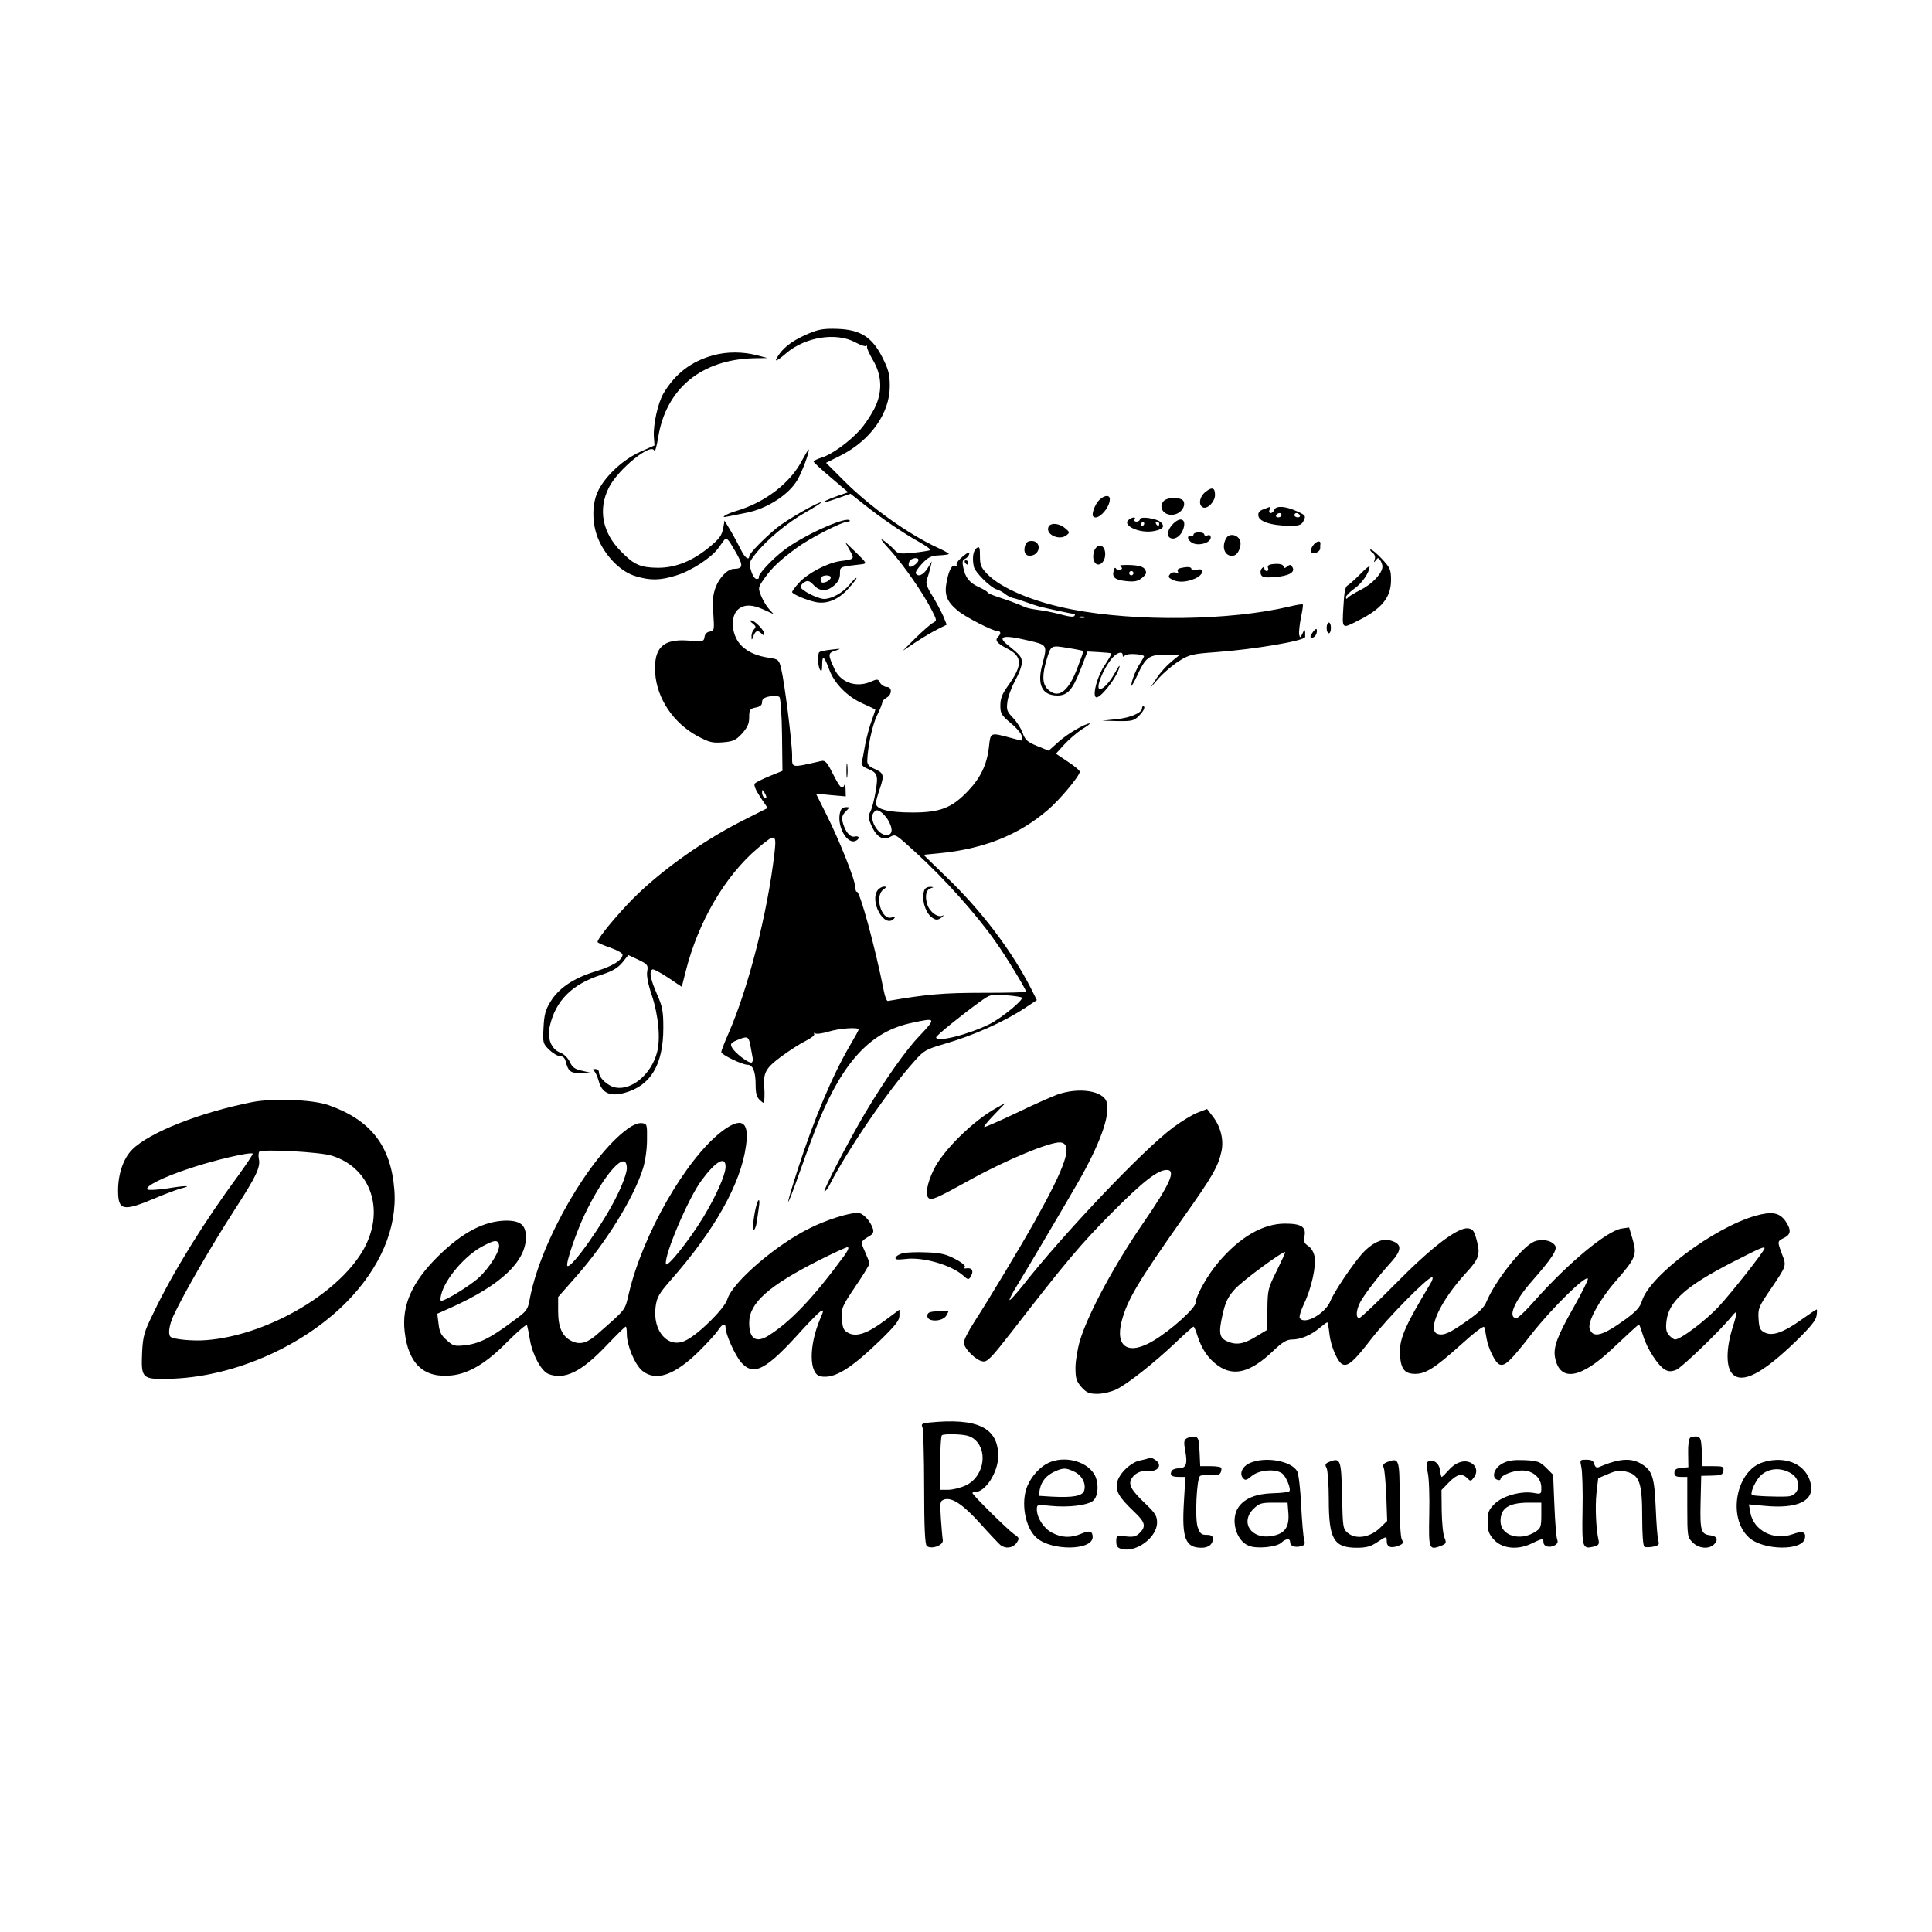 <?xml version="1.0" standalone="no"?>
<!DOCTYPE svg PUBLIC "-//W3C//DTD SVG 20010904//EN"
 "http://www.w3.org/TR/2001/REC-SVG-20010904/DTD/svg10.dtd">
<svg version="1.0" xmlns="http://www.w3.org/2000/svg"
 width="900pt" height="900pt" viewBox="0 0 900 900"
 preserveAspectRatio="xMidYMid meet">

<g transform="translate(0,900) scale(0.1,-0.1)"
fill="#000000" stroke="none">
<path d="M3769 7447 c-69 -29 -112 -59 -139 -97 -28 -40 -17 -38 33 5 88 75
231 98 320 51 25 -14 48 -21 52 -18 4 4 5 2 4 -3 -2 -6 10 -32 26 -60 45 -75
47 -153 7 -231 -17 -32 -46 -75 -64 -95 -50 -56 -134 -117 -179 -130 -21 -7
-39 -15 -39 -19 0 -4 36 -37 81 -75 l80 -68 -52 -18 c-47 -17 -71 -29 -57 -29
3 0 31 9 63 20 l57 20 62 -49 c87 -69 182 -133 255 -174 34 -19 59 -37 54 -40
-4 -2 -40 -8 -78 -12 -65 -6 -72 -5 -90 15 -11 12 -33 32 -50 43 -19 13 -7 -4
32 -46 64 -71 152 -198 194 -280 24 -48 24 -48 4 -59 -11 -6 -47 -38 -80 -70
l-60 -60 60 40 c33 22 79 49 103 61 l42 21 -15 38 c-9 20 -31 62 -50 94 -28
44 -33 61 -27 80 5 12 12 37 16 53 l7 30 -20 -32 c-20 -32 -44 -42 -55 -24 -3
5 10 25 29 45 29 31 42 37 80 39 25 1 45 4 45 7 -1 3 -24 16 -53 29 -136 63
-314 190 -435 311 l-84 84 68 34 c139 70 229 197 229 323 0 56 -6 77 -35 135
-48 94 -101 128 -209 132 -62 2 -87 -2 -132 -21z m509 -1059 c-5 -15 -35 -34
-43 -27 -3 4 -3 14 1 23 7 18 48 23 42 4z"/>
<path d="M3323 7345 c-102 -28 -177 -85 -232 -177 -26 -44 -49 -147 -45 -203
l3 -40 -67 -30 c-76 -34 -157 -107 -193 -176 -34 -64 -33 -164 2 -239 37 -80
105 -145 170 -164 70 -21 114 -20 191 4 68 21 160 81 192 124 10 14 24 33 30
41 10 13 18 5 50 -51 40 -68 39 -83 -5 -84 -29 0 -67 -39 -85 -85 -13 -35 -16
-64 -11 -125 5 -75 4 -79 -16 -82 -14 -2 -23 -11 -25 -25 -3 -22 -7 -22 -75
-17 -119 9 -162 -33 -155 -151 8 -119 85 -234 199 -295 53 -28 68 -32 117 -28
48 4 60 10 89 41 25 29 33 45 33 76 0 35 3 39 30 45 21 4 30 11 30 25 0 15 9
22 36 27 19 3 40 2 45 -3 5 -5 11 -85 12 -177 l2 -167 -59 -24 c-32 -13 -64
-29 -69 -34 -7 -7 1 -27 24 -63 l35 -52 -121 -61 c-199 -102 -403 -250 -534
-390 -81 -87 -142 -165 -137 -174 3 -4 30 -16 60 -26 31 -11 56 -25 56 -32 0
-25 -46 -54 -126 -78 -101 -31 -170 -77 -209 -140 -24 -39 -30 -61 -33 -121
-4 -71 -3 -75 26 -104 17 -16 40 -30 51 -30 14 0 23 -9 27 -27 11 -44 23 -53
73 -52 l46 1 -43 10 c-34 7 -46 16 -58 42 -9 19 -28 37 -45 43 -41 16 -61 66
-48 122 27 120 104 197 243 241 49 16 74 31 95 56 l28 35 47 -22 c43 -21 46
-25 41 -54 -4 -19 4 -60 21 -110 32 -97 42 -207 24 -270 -28 -101 -118 -175
-193 -161 -36 7 -77 45 -77 72 0 8 -8 14 -17 14 -12 0 -14 -3 -7 -8 7 -4 17
-26 23 -48 15 -56 53 -73 120 -55 122 33 181 131 181 303 0 78 -4 99 -30 158
-30 69 -37 104 -21 114 4 3 37 -14 73 -38 l64 -43 18 71 c58 231 183 445 334
573 84 72 90 70 80 -19 -32 -279 -122 -631 -214 -841 -19 -43 -34 -82 -34 -88
0 -12 97 -59 122 -59 25 0 38 -31 38 -93 0 -41 5 -58 20 -72 20 -18 20 -17 21
11 1 16 0 41 -1 57 -4 61 9 83 79 135 38 28 89 61 114 73 26 13 43 27 40 32
-3 6 -1 7 5 3 6 -4 35 0 64 9 50 15 138 21 138 9 0 -3 -18 -36 -40 -73 -84
-144 -169 -347 -244 -579 -64 -199 -57 -200 13 -2 32 91 71 194 86 230 117
281 245 416 432 455 115 25 115 23 35 -62 -61 -63 -163 -208 -249 -353 -77
-129 -202 -370 -192 -370 5 0 16 15 25 33 87 168 270 436 394 574 43 49 54 55
136 79 138 40 282 104 381 170 l53 35 -26 52 c-90 177 -233 366 -397 523
l-105 102 72 7 c208 20 371 85 506 201 56 47 150 160 150 179 0 6 -25 27 -56
47 l-55 37 38 42 c21 23 58 55 82 71 25 15 42 28 38 28 -22 0 -104 -48 -145
-85 l-47 -42 -54 22 c-46 19 -55 28 -67 60 -7 21 -27 52 -45 71 -29 30 -31 37
-26 76 3 24 20 68 36 98 17 30 31 67 31 83 0 27 -6 34 -65 82 -51 40 -23 49
83 24 104 -24 102 -20 77 -116 -25 -94 0 -143 71 -143 47 0 70 26 107 120 l33
85 54 -3 c30 -2 56 -4 57 -6 2 -2 -12 -26 -31 -55 -33 -48 -57 -134 -42 -148
15 -15 96 85 110 137 4 15 -2 9 -15 -15 -26 -49 -58 -85 -75 -85 -23 0 15 96
58 146 23 25 48 32 48 12 0 -9 3 -9 11 -1 10 10 75 7 88 -3 2 -1 -6 -15 -16
-31 -20 -28 -43 -86 -43 -107 0 -6 12 14 26 44 41 89 56 100 133 100 l66 -1
-38 -31 c-21 -17 -52 -51 -69 -77 l-30 -46 41 47 c23 25 65 61 94 79 48 30 62
33 172 41 178 13 414 53 415 71 1 36 -2 40 -12 17 -10 -22 -12 -23 -16 -6 -2
11 2 46 8 78 7 32 11 60 9 62 -2 3 -31 -2 -64 -10 -275 -65 -711 -71 -1011
-13 -178 34 -330 98 -395 165 -29 30 -34 42 -34 83 0 41 -2 47 -15 38 -16 -10
-22 -44 -14 -85 5 -27 77 -99 108 -108 11 -3 28 -13 37 -20 9 -8 25 -16 35
-19 11 -2 39 -11 64 -20 25 -9 52 -18 60 -20 34 -9 156 -35 163 -35 5 0 6 -4
2 -9 -3 -6 -24 -4 -53 4 -26 7 -69 17 -97 21 -69 10 -68 10 -106 27 -19 8 -60
23 -91 33 -32 10 -58 21 -58 25 0 3 -18 14 -40 24 -44 20 -64 45 -73 93 -5 23
-3 34 7 38 8 3 17 12 20 20 7 18 -8 11 -41 -19 -12 -11 -20 -24 -16 -30 3 -6
1 -7 -4 -4 -17 11 -32 -16 -43 -72 -12 -62 0 -93 52 -136 34 -29 163 -95 185
-95 16 0 17 -12 2 -27 -16 -16 -4 -30 42 -54 73 -37 74 -77 3 -176 -26 -36
-34 -58 -34 -90 0 -37 5 -45 50 -83 28 -23 50 -50 50 -61 0 -10 -1 -19 -2 -19
-2 0 -28 7 -58 15 -86 23 -86 23 -93 -43 -9 -82 -38 -144 -97 -206 -76 -80
-130 -101 -260 -101 -112 0 -170 15 -170 44 1 9 9 41 20 71 20 60 17 70 -30
90 -20 8 -30 19 -30 34 1 61 23 167 45 212 14 28 25 56 25 62 0 6 9 16 20 22
26 14 27 50 0 50 -10 0 -24 9 -30 19 -10 19 -12 19 -47 4 -66 -27 -137 -2
-165 59 -32 69 -32 76 4 87 29 10 27 10 -17 5 -27 -3 -53 -8 -57 -11 -11 -6
-9 -65 2 -83 7 -11 10 -5 10 25 0 46 10 38 34 -27 23 -62 84 -124 154 -155 32
-14 58 -27 59 -28 2 0 -6 -24 -16 -51 -11 -28 -24 -79 -31 -114 -6 -36 -13
-72 -16 -81 -3 -11 5 -20 25 -29 49 -20 53 -30 40 -107 -6 -37 -17 -79 -24
-93 -12 -22 -11 -31 5 -67 23 -52 53 -70 86 -52 27 14 23 16 124 -76 129 -118
277 -283 367 -411 48 -67 143 -223 143 -234 0 -3 -91 -5 -203 -5 -183 0 -261
-7 -441 -38 -5 -1 -13 18 -18 43 -42 212 -114 474 -127 466 -3 -2 -6 8 -7 22
-1 35 -75 220 -136 341 l-47 94 70 -7 69 -6 -1 32 c0 18 -3 27 -6 21 -9 -24
-20 -13 -53 52 -27 54 -36 64 -54 60 -145 -33 -136 -34 -136 25 0 60 -36 345
-51 405 -10 41 -13 44 -53 50 -60 9 -97 25 -129 54 -51 47 -59 144 -14 176 29
20 63 19 117 -6 l44 -20 -21 23 c-12 13 -28 40 -37 61 -15 38 -15 40 13 80 35
51 77 90 154 146 60 44 210 121 236 121 8 0 12 3 9 6 -19 19 -220 -72 -306
-139 -58 -44 -124 -116 -117 -127 2 -4 -2 -7 -11 -7 -8 0 -19 17 -25 38 -11
35 -10 40 20 78 54 68 147 145 233 194 46 26 79 47 73 47 -19 0 -160 -82 -205
-118 -59 -48 -130 -121 -130 -133 0 -22 -22 -6 -38 29 -10 20 -31 60 -47 87
l-30 50 -5 -30 c-7 -40 -17 -54 -71 -98 -77 -62 -153 -92 -234 -92 -81 1 -111
13 -172 76 -87 87 -108 196 -57 297 43 86 198 212 212 172 3 -8 11 20 18 62
36 227 201 364 449 369 l60 1 -50 13 c-66 17 -138 17 -202 0z m1730 -1222 c-7
-2 -19 -2 -25 0 -7 3 -2 5 12 5 14 0 19 -2 13 -5z m-69 -143 c32 -5 60 -11 62
-13 2 -1 -12 -40 -30 -86 -42 -107 -89 -138 -136 -91 -25 25 -26 67 -3 142 20
64 18 63 107 48z m-1414 -693 c0 -5 -4 -5 -10 -2 -5 3 -10 14 -10 23 0 15 2
15 10 2 5 -8 10 -19 10 -23z m572 -116 c19 -38 14 -61 -13 -61 -40 0 -83 76
-59 105 11 13 16 14 34 2 12 -8 29 -28 38 -46z m618 -818 c10 -10 -94 -95
-149 -123 -98 -49 -252 -88 -250 -62 0 8 120 105 202 164 51 37 53 37 122 32
39 -3 72 -8 75 -11z m-1265 -220 c4 -21 9 -48 11 -60 3 -13 -1 -23 -7 -23 -17
0 -77 47 -89 70 -9 17 -6 22 22 34 49 21 55 19 63 -21z"/>
<path d="M3736 6855 c-54 -105 -173 -196 -306 -235 -50 -15 -80 -35 -40 -26
14 3 52 10 85 17 96 18 200 84 240 154 22 37 58 135 52 141 -1 2 -15 -22 -31
-51z"/>
<path d="M5616 6709 c-29 -23 -35 -63 -11 -73 21 -8 55 28 55 58 0 35 -13 39
-44 15z"/>
<path d="M5120 6670 c-20 -20 -37 -67 -27 -76 20 -21 77 39 77 81 0 21 -26 19
-50 -5z"/>
<path d="M5420 6665 c-27 -32 7 -73 53 -61 30 7 50 37 41 60 -8 21 -77 22 -94
1z"/>
<path d="M5887 6628 c-21 -7 -27 -16 -25 -31 4 -27 60 -45 140 -46 47 -1 59 3
68 18 15 29 14 30 -32 51 -52 23 -94 25 -102 5 -3 -8 -10 -15 -17 -15 -6 0 -9
7 -5 15 3 8 4 15 3 14 -1 0 -15 -5 -30 -11z m83 -28 c0 -5 -7 -10 -16 -10 -8
0 -12 5 -9 10 3 6 10 10 16 10 5 0 9 -4 9 -10z m85 0 c3 -5 -1 -10 -9 -10 -9
0 -16 5 -16 10 0 6 4 10 9 10 6 0 13 -4 16 -10z"/>
<path d="M5261 6581 c-41 -26 46 -68 114 -55 42 8 53 21 33 41 -19 18 -98 30
-98 14 0 -6 -7 -11 -16 -11 -8 0 -12 5 -9 10 8 12 -5 13 -24 1z m69 -21 c0 -5
-5 -10 -11 -10 -5 0 -7 5 -4 10 3 6 8 10 11 10 2 0 4 -4 4 -10z m70 0 c0 -5
-2 -10 -4 -10 -3 0 -8 5 -11 10 -3 6 -1 10 4 10 6 0 11 -4 11 -10z"/>
<path d="M5462 6557 c-23 -25 -28 -52 -12 -62 19 -12 48 5 60 35 21 51 -10 68
-48 27z"/>
<path d="M4884 6545 c-14 -35 51 -64 83 -39 17 13 17 15 -6 34 -28 24 -69 26
-77 5z"/>
<path d="M5560 6510 c0 -5 -6 -9 -12 -7 -25 4 -13 -26 13 -35 33 -11 79 6 79
28 0 10 -5 14 -15 10 -8 -3 -15 -1 -15 4 0 6 -11 10 -25 10 -14 0 -25 -4 -25
-10z"/>
<path d="M5711 6491 c-23 -43 -3 -87 36 -79 23 4 41 53 27 76 -16 25 -51 27
-63 3z"/>
<path d="M4774 6454 c-7 -29 6 -47 31 -42 44 8 45 68 1 68 -19 0 -27 -7 -32
-26z"/>
<path d="M6116 6458 c-9 -12 -12 -26 -8 -30 12 -12 42 1 42 18 0 8 0 17 1 21
2 18 -21 12 -35 -9z"/>
<path d="M3958 6437 c24 -42 24 -42 -46 -51 -60 -9 -152 -58 -190 -101 -18
-19 -32 -39 -32 -43 0 -9 65 -37 107 -46 52 -12 106 9 152 59 22 24 41 48 41
52 -1 5 -15 -9 -32 -30 -30 -37 -83 -67 -119 -67 -30 0 -109 41 -109 56 0 7 8
18 19 23 14 8 23 5 41 -14 29 -31 61 -32 96 -2 19 17 27 33 27 55 0 33 -3 32
105 44 21 3 18 7 -29 53 l-52 50 21 -38z m-88 -127 c0 -15 -38 -32 -45 -20 -3
5 -3 15 0 20 8 13 45 13 45 0z"/>
<path d="M5100 6440 c-7 -12 -9 -33 -6 -46 12 -47 60 -18 54 33 -4 35 -32 42
-48 13z"/>
<path d="M6393 6426 c11 -8 15 -20 11 -32 -5 -16 -4 -16 5 -4 10 13 12 13 21
0 5 -8 10 -21 10 -29 0 -31 -47 -81 -100 -108 -30 -15 -58 -32 -62 -38 -5 -6
-8 -6 -8 3 0 7 18 25 39 40 35 24 71 76 71 103 0 5 -19 -10 -42 -34 -24 -24
-50 -48 -59 -53 -13 -7 -17 -31 -21 -102 -6 -103 -8 -102 67 -64 112 56 155
109 155 190 0 48 -4 57 -41 97 -23 25 -47 45 -53 45 -6 0 -3 -7 7 -14z"/>
<path d="M4495 6380 c3 -5 8 -10 11 -10 2 0 4 5 4 10 0 6 -5 10 -11 10 -5 0
-7 -4 -4 -10z"/>
<path d="M5928 6372 c-19 -2 -25 -8 -21 -18 3 -8 0 -14 -6 -14 -6 0 -11 5 -11
12 0 9 -3 9 -11 1 -7 -7 -9 -19 -5 -29 5 -13 17 -16 66 -12 65 5 96 23 80 47
-7 12 -11 12 -24 2 -9 -8 -16 -9 -16 -3 0 13 -19 18 -52 14z"/>
<path d="M5219 6361 c10 -6 10 -10 1 -16 -7 -4 -16 -2 -20 5 -5 8 -9 6 -12 -8
-9 -32 7 -44 59 -49 38 -4 53 -1 73 15 20 17 23 24 14 39 -8 13 -26 19 -70 21
-37 1 -54 -1 -45 -7z m61 -31 c0 -5 -4 -10 -10 -10 -5 0 -10 5 -10 10 0 6 5
10 10 10 6 0 10 -4 10 -10z"/>
<path d="M5497 6353 c-9 -2 -14 -9 -10 -15 4 -7 0 -9 -10 -5 -8 3 -21 0 -27
-8 -9 -11 -7 -16 9 -24 27 -15 65 -14 106 3 42 18 50 52 10 42 -14 -4 -25 -2
-25 4 0 10 -21 11 -53 3z"/>
<path d="M3506 6096 c15 -12 17 -17 7 -27 -7 -7 -13 -22 -12 -33 0 -20 1 -20
9 2 10 25 20 28 38 10 9 -9 12 -9 12 0 0 17 -45 62 -61 62 -7 0 -4 -6 7 -14z"/>
<path d="M6180 6075 c0 -14 5 -25 10 -25 6 0 10 11 10 25 0 14 -4 25 -10 25
-5 0 -10 -11 -10 -25z"/>
<path d="M6112 6050 c-10 -16 -10 -20 2 -20 7 0 16 9 19 20 3 11 2 20 -2 20
-3 0 -12 -9 -19 -20z"/>
<path d="M5320 5700 c0 -20 -55 -44 -118 -50 l-67 -7 73 -2 c65 -1 76 2 97 24
23 22 33 45 20 45 -3 0 -5 -4 -5 -10z"/>
<path d="M3943 5410 c0 -30 2 -43 4 -27 2 15 2 39 0 55 -2 15 -4 2 -4 -28z"/>
<path d="M3916 5224 c-24 -64 30 -166 74 -139 17 11 11 23 -9 18 -21 -5 -45
24 -56 69 -5 19 -1 32 14 47 20 20 20 21 2 21 -10 0 -22 -7 -25 -16z"/>
<path d="M4090 4855 c-42 -51 29 -182 74 -135 8 9 6 11 -11 6 -47 -14 -80 100
-38 130 15 11 16 14 3 14 -8 0 -21 -7 -28 -15z"/>
<path d="M4306 4854 c-16 -43 6 -114 43 -133 13 -8 23 -6 37 5 11 9 13 12 6 9
-22 -12 -61 16 -72 51 -13 40 -6 71 18 77 13 4 12 5 -4 6 -12 0 -25 -6 -28
-15z"/>
<path d="M4925 3901 c-27 -10 -113 -48 -189 -85 -76 -36 -144 -66 -150 -66 -6
0 14 25 44 56 l55 57 -43 -24 c-108 -59 -250 -199 -293 -289 -30 -62 -40 -117
-23 -131 14 -12 40 0 199 88 165 91 373 177 416 171 58 -8 26 -105 -121 -368
-65 -116 -217 -369 -282 -469 -26 -40 -48 -83 -48 -95 0 -28 58 -85 89 -88 21
-3 41 19 133 137 251 324 321 408 468 556 143 144 213 199 255 199 45 0 16
-65 -110 -248 -134 -195 -255 -419 -294 -546 -11 -37 -21 -95 -21 -127 0 -50
4 -63 28 -91 24 -26 36 -31 74 -31 25 0 64 9 89 21 53 26 176 123 279 221 41
39 77 71 80 71 3 0 11 -19 18 -42 20 -62 49 -106 95 -139 74 -53 152 -33 257
67 44 42 64 54 89 54 40 0 87 20 127 53 18 15 34 27 37 27 2 0 7 -24 10 -54 6
-57 39 -134 62 -142 25 -10 54 16 134 120 77 99 261 286 282 286 6 0 2 -15 -9
-32 -122 -203 -146 -260 -140 -335 5 -63 23 -83 71 -83 48 0 91 27 207 131 67
61 112 95 114 87 3 -7 7 -31 11 -53 8 -47 41 -114 60 -121 25 -10 49 13 150
142 93 119 255 278 262 257 2 -5 -28 -65 -67 -134 -76 -134 -95 -185 -86 -233
22 -115 119 -100 269 43 83 78 119 111 122 111 2 0 10 -23 19 -51 17 -60 71
-143 103 -160 17 -9 29 -9 52 0 26 11 205 183 260 251 25 31 26 21 2 -55 -31
-99 -31 -185 0 -216 46 -46 139 2 295 153 66 64 93 97 96 118 3 17 3 30 1 30
-3 0 -34 -21 -69 -46 -85 -61 -136 -79 -172 -62 -23 11 -27 20 -30 64 -3 48 1
57 52 132 81 120 79 113 56 173 -21 57 -21 57 12 73 31 16 33 36 6 77 -29 41
-64 47 -142 25 -196 -57 -492 -280 -527 -396 -9 -29 -26 -48 -73 -83 -111 -81
-156 -93 -171 -46 -10 32 46 134 120 219 96 110 101 124 81 195 l-17 57 -35
-5 c-69 -11 -248 -160 -403 -334 -40 -46 -79 -83 -86 -83 -44 0 -11 79 74 175
93 106 117 144 105 163 -16 24 -62 33 -98 18 -55 -23 -180 -181 -222 -281 -9
-24 -37 -51 -87 -86 -83 -59 -112 -72 -140 -63 -51 16 12 153 132 284 61 66
68 86 50 153 -12 44 -18 52 -40 55 -48 6 -172 -89 -340 -260 -86 -87 -161
-158 -167 -158 -17 0 -15 36 4 73 19 36 83 120 144 187 54 60 52 88 -9 103
-34 8 -80 -14 -122 -59 -46 -51 -133 -179 -152 -226 -24 -58 -121 -112 -142
-78 -4 6 5 35 19 65 35 72 58 177 50 221 -4 21 -16 41 -30 50 -19 13 -22 21
-17 46 8 43 -15 58 -91 58 -102 0 -210 -62 -310 -180 -50 -58 -106 -158 -106
-188 0 -25 -114 -128 -196 -177 -116 -70 -180 -32 -149 90 27 101 74 180 285
480 140 197 164 240 180 311 12 55 -4 119 -44 168 l-23 30 -44 -17 c-24 -9
-75 -40 -114 -69 -139 -103 -511 -495 -704 -741 -30 -37 -56 -66 -58 -63 -2 2
13 33 35 68 41 66 208 349 282 477 103 179 152 313 136 375 -14 55 -129 73
-231 37z m3295 -716 c0 -12 -151 -204 -213 -271 -60 -65 -178 -154 -204 -154
-5 0 -18 9 -28 20 -13 15 -16 30 -12 65 10 92 89 163 307 275 133 68 150 75
150 65z m-2273 -106 c-40 -80 -42 -88 -43 -179 l-1 -95 -53 -32 c-57 -35 -93
-40 -134 -21 -36 16 -40 39 -21 123 13 58 24 82 56 118 34 39 228 182 236 174
1 -2 -17 -41 -40 -88z"/>
<path d="M1175 3866 c-243 -48 -479 -141 -559 -221 -41 -41 -66 -113 -66 -191
0 -94 23 -99 174 -35 50 21 104 41 120 45 57 14 19 14 -64 0 -47 -7 -89 -9
-93 -5 -14 14 73 58 199 99 112 38 282 77 291 68 3 -2 -27 -46 -64 -98 -161
-218 -307 -453 -399 -646 -43 -87 -48 -106 -52 -182 -5 -121 -1 -126 125 -123
293 6 619 147 826 356 158 160 238 346 224 525 -16 204 -110 325 -307 394 -73
26 -258 33 -355 14z m372 -250 c186 -59 250 -263 141 -446 -123 -205 -453
-392 -728 -413 -64 -5 -154 4 -166 16 -12 12 -6 54 14 98 51 108 172 318 284
492 101 156 122 199 114 238 -3 14 -2 30 2 34 13 13 285 -1 339 -19z"/>
<path d="M2923 3741 c-175 -127 -402 -519 -454 -786 -11 -59 -12 -61 -88 -116
-99 -74 -152 -99 -216 -106 -47 -5 -55 -3 -84 24 -26 22 -34 39 -38 76 l-6 47
69 31 c227 103 343 212 344 325 0 57 -25 78 -93 78 -102 -2 -202 -54 -316
-166 -122 -120 -170 -229 -156 -351 17 -151 90 -219 221 -204 80 9 161 58 257
156 49 49 90 84 92 78 2 -7 9 -39 14 -71 13 -71 53 -144 87 -157 75 -28 153
11 268 132 47 49 87 89 91 89 3 0 5 -16 5 -35 0 -52 37 -141 71 -170 63 -52
150 -23 265 90 39 39 79 82 89 98 19 30 35 35 35 12 0 -31 44 -128 72 -161 59
-67 116 -37 283 149 39 43 78 82 87 88 16 9 16 6 -1 -34 -54 -126 -53 -260 3
-269 64 -11 138 35 274 166 73 71 92 95 92 117 l0 28 -66 -49 c-83 -62 -135
-80 -173 -59 -22 12 -26 22 -29 66 -3 49 0 57 62 149 37 54 66 102 66 108 0 6
-10 31 -21 56 -21 47 -22 46 26 75 12 8 16 17 11 32 -12 36 -46 73 -70 73 -42
0 -142 -31 -221 -70 -157 -76 -363 -253 -387 -333 -13 -43 -135 -164 -195
-192 -81 -39 -154 44 -139 158 6 44 16 61 69 122 205 232 328 450 352 627 17
117 -22 138 -117 64 -165 -130 -363 -475 -428 -749 -20 -84 -10 -71 -144 -189
-48 -43 -80 -53 -117 -38 -48 20 -69 63 -69 142 l0 66 87 99 c137 156 265 363
308 499 11 35 19 90 19 134 1 73 0 75 -24 78 -16 2 -41 -8 -67 -27z m-3 -184
c0 -19 -19 -73 -46 -127 -61 -127 -214 -343 -231 -327 -9 9 39 151 79 236 94
197 198 311 198 218z m460 8 c0 -37 -43 -134 -103 -234 -66 -109 -171 -240
-175 -219 -8 42 104 305 165 388 67 91 113 117 113 65z m-1056 -361 c10 -25
-44 -112 -98 -160 -44 -38 -152 -104 -171 -104 -4 0 -4 12 0 28 18 75 112 184
194 227 55 29 67 30 75 9z m1607 -56 c-144 -196 -249 -306 -353 -371 -57 -35
-88 -13 -88 61 0 92 89 171 325 291 66 33 126 61 133 61 9 0 2 -16 -17 -42z"/>
<path d="M3525 3390 c-12 -39 -22 -120 -14 -120 4 0 11 16 14 35 3 19 7 51 10
70 6 38 0 47 -10 15z"/>
<path d="M4206 3162 c-16 -4 -31 -13 -34 -20 -3 -10 7 -11 45 -7 82 11 216
-28 271 -78 20 -18 24 -19 32 -7 19 30 9 47 -23 41 -5 -1 -6 3 -2 8 3 6 -18
22 -47 37 -42 22 -69 28 -133 30 -44 2 -93 0 -109 -4z"/>
<path d="M4368 2892 c-40 -3 -48 -6 -48 -23 0 -28 70 -27 88 2 7 12 12 22 10
22 -2 1 -24 1 -50 -1z"/>
<path d="M4327 2373 c-32 -4 -37 -7 -30 -21 4 -9 8 -135 8 -279 0 -189 4 -266
12 -274 19 -19 79 2 75 27 -2 10 -6 56 -9 100 -5 77 -4 82 16 89 36 11 88 -24
169 -114 42 -47 84 -91 92 -98 24 -19 57 -15 75 9 15 22 14 24 -12 42 -31 22
-193 182 -193 191 0 3 6 5 14 5 47 0 106 93 106 167 0 133 -97 179 -323 156z
m219 -84 c58 -58 32 -173 -48 -209 -24 -11 -60 -20 -80 -20 l-38 0 0 123 c0
68 3 127 8 131 4 4 35 6 70 4 50 -3 67 -9 88 -29z"/>
<path d="M5529 2300 c-14 -8 -15 -18 -8 -57 12 -63 5 -83 -31 -83 -15 0 -30
-6 -33 -14 -8 -19 1 -26 36 -26 l29 0 -7 -119 c-10 -167 7 -211 82 -211 33 0
53 16 53 42 0 13 -8 18 -29 18 -25 0 -31 6 -42 37 -13 40 -5 221 11 237 4 4
27 7 49 4 39 -3 51 4 51 33 0 5 -22 9 -50 9 l-49 0 -3 68 c-3 58 -6 67 -23 69
-11 2 -27 -2 -36 -7z"/>
<path d="M7874 2303 c-7 -5 -11 -35 -10 -73 l1 -65 -32 -3 c-25 -2 -33 -8 -33
-23 0 -14 7 -19 30 -19 l30 0 0 -140 c0 -136 1 -142 25 -165 28 -29 76 -33
100 -9 21 22 14 38 -18 42 -43 5 -48 21 -45 153 l3 124 50 1 c43 1 50 4 53 22
3 20 -1 22 -47 22 l-50 0 -3 68 c-3 58 -6 67 -23 70 -11 1 -25 -1 -31 -5z"/>
<path d="M5345 2205 c-5 -2 -22 -6 -37 -9 -43 -10 -96 -62 -104 -102 -8 -41 9
-69 78 -135 53 -50 58 -69 27 -100 -17 -17 -30 -20 -65 -16 -43 4 -44 4 -44
-24 0 -22 6 -30 26 -35 68 -17 164 55 164 123 0 31 -8 44 -54 88 -66 63 -80
88 -66 115 15 27 46 42 82 38 41 -4 63 26 34 48 -20 14 -23 15 -41 9z"/>
<path d="M4885 2186 c-39 -18 -80 -62 -99 -108 -32 -76 -11 -194 42 -241 70
-63 262 -60 262 3 0 28 -14 32 -54 15 -48 -20 -89 -19 -135 5 -39 20 -71 69
-71 110 0 21 2 22 65 15 81 -8 170 2 197 24 26 22 28 89 4 126 -39 60 -138 84
-211 51z m120 -42 c36 -17 56 -57 45 -89 -8 -24 -53 -32 -149 -27 l-63 4 6 31
c8 38 31 65 71 83 39 17 50 17 90 -2z"/>
<path d="M5823 2185 c-35 -15 -51 -49 -33 -70 11 -13 17 -11 42 10 34 28 110
34 141 11 19 -15 43 -74 33 -83 -3 -4 -37 -8 -75 -9 -78 -2 -132 -23 -161 -64
-40 -56 -13 -158 48 -181 37 -15 128 -6 150 14 23 21 42 22 42 3 0 -18 22 -26
50 -19 18 5 21 10 15 32 -4 14 -10 87 -14 161 -3 74 -12 145 -18 156 -28 49
-148 70 -220 39z m179 -237 c4 -63 -18 -93 -76 -103 -96 -18 -151 62 -87 126
27 26 36 29 94 29 l65 0 4 -52z"/>
<path d="M6192 2190 c-19 -8 -21 -13 -12 -29 5 -11 10 -76 10 -146 0 -185 23
-225 131 -225 43 0 65 6 93 25 45 30 46 30 46 5 0 -26 19 -34 54 -21 23 9 25
14 16 30 -6 12 -10 91 -10 189 0 185 -2 192 -56 172 -20 -8 -24 -14 -18 -28 4
-9 9 -69 12 -132 l4 -115 -35 -34 c-46 -43 -110 -53 -147 -23 -24 20 -25 24
-28 173 -4 171 -7 180 -60 159z"/>
<path d="M6652 2191 c-8 -5 -8 -19 -1 -51 6 -24 9 -112 7 -194 -3 -165 -2
-168 55 -147 24 10 26 13 16 38 -7 15 -12 72 -13 125 l-1 97 34 35 c38 39 61
45 86 20 15 -15 17 -15 30 2 20 26 14 56 -14 70 -31 16 -73 1 -105 -37 -14
-16 -27 -29 -30 -29 -2 0 -6 14 -8 31 -3 33 -33 54 -56 40z"/>
<path d="M7000 2183 c-39 -20 -54 -65 -26 -76 9 -4 16 -2 16 3 0 17 58 40 100
40 51 0 90 -34 90 -80 0 -30 -1 -31 -34 -25 -58 11 -146 -13 -183 -50 -29 -29
-33 -40 -33 -84 0 -41 5 -56 28 -82 38 -43 110 -51 175 -20 51 25 57 26 57 7
0 -20 28 -28 52 -15 13 7 17 16 12 27 -4 9 -10 81 -13 159 l-6 143 -32 32
c-29 29 -40 33 -100 36 -51 2 -77 -1 -103 -15z m180 -242 c0 -53 -3 -61 -27
-76 -71 -47 -163 -19 -163 49 0 60 37 85 128 86 l62 0 0 -59z"/>
<path d="M7367 2163 c4 -21 7 -111 5 -199 -3 -176 -1 -182 55 -168 19 5 23 11
20 28 -12 50 -17 156 -10 221 l8 69 47 20 c38 16 55 18 85 10 60 -15 73 -51
73 -211 0 -79 4 -134 10 -138 6 -4 24 -3 41 0 26 6 30 10 24 28 -4 12 -9 81
-12 152 -6 144 -16 175 -66 205 -48 30 -105 26 -198 -14 -11 -5 -18 -1 -22 13
-4 16 -13 21 -37 21 -31 0 -31 0 -23 -37z"/>
<path d="M8215 2189 c-128 -37 -170 -259 -67 -352 67 -60 249 -62 260 -3 6 30
-11 36 -58 19 -87 -31 -181 17 -196 100 l-7 39 75 -7 c150 -14 228 22 214 99
-17 92 -113 137 -221 105z m131 -54 c50 -32 37 -104 -19 -106 -45 -3 -161 2
-166 7 -8 8 11 55 34 83 36 42 99 49 151 16z"/>
</g>
</svg>
